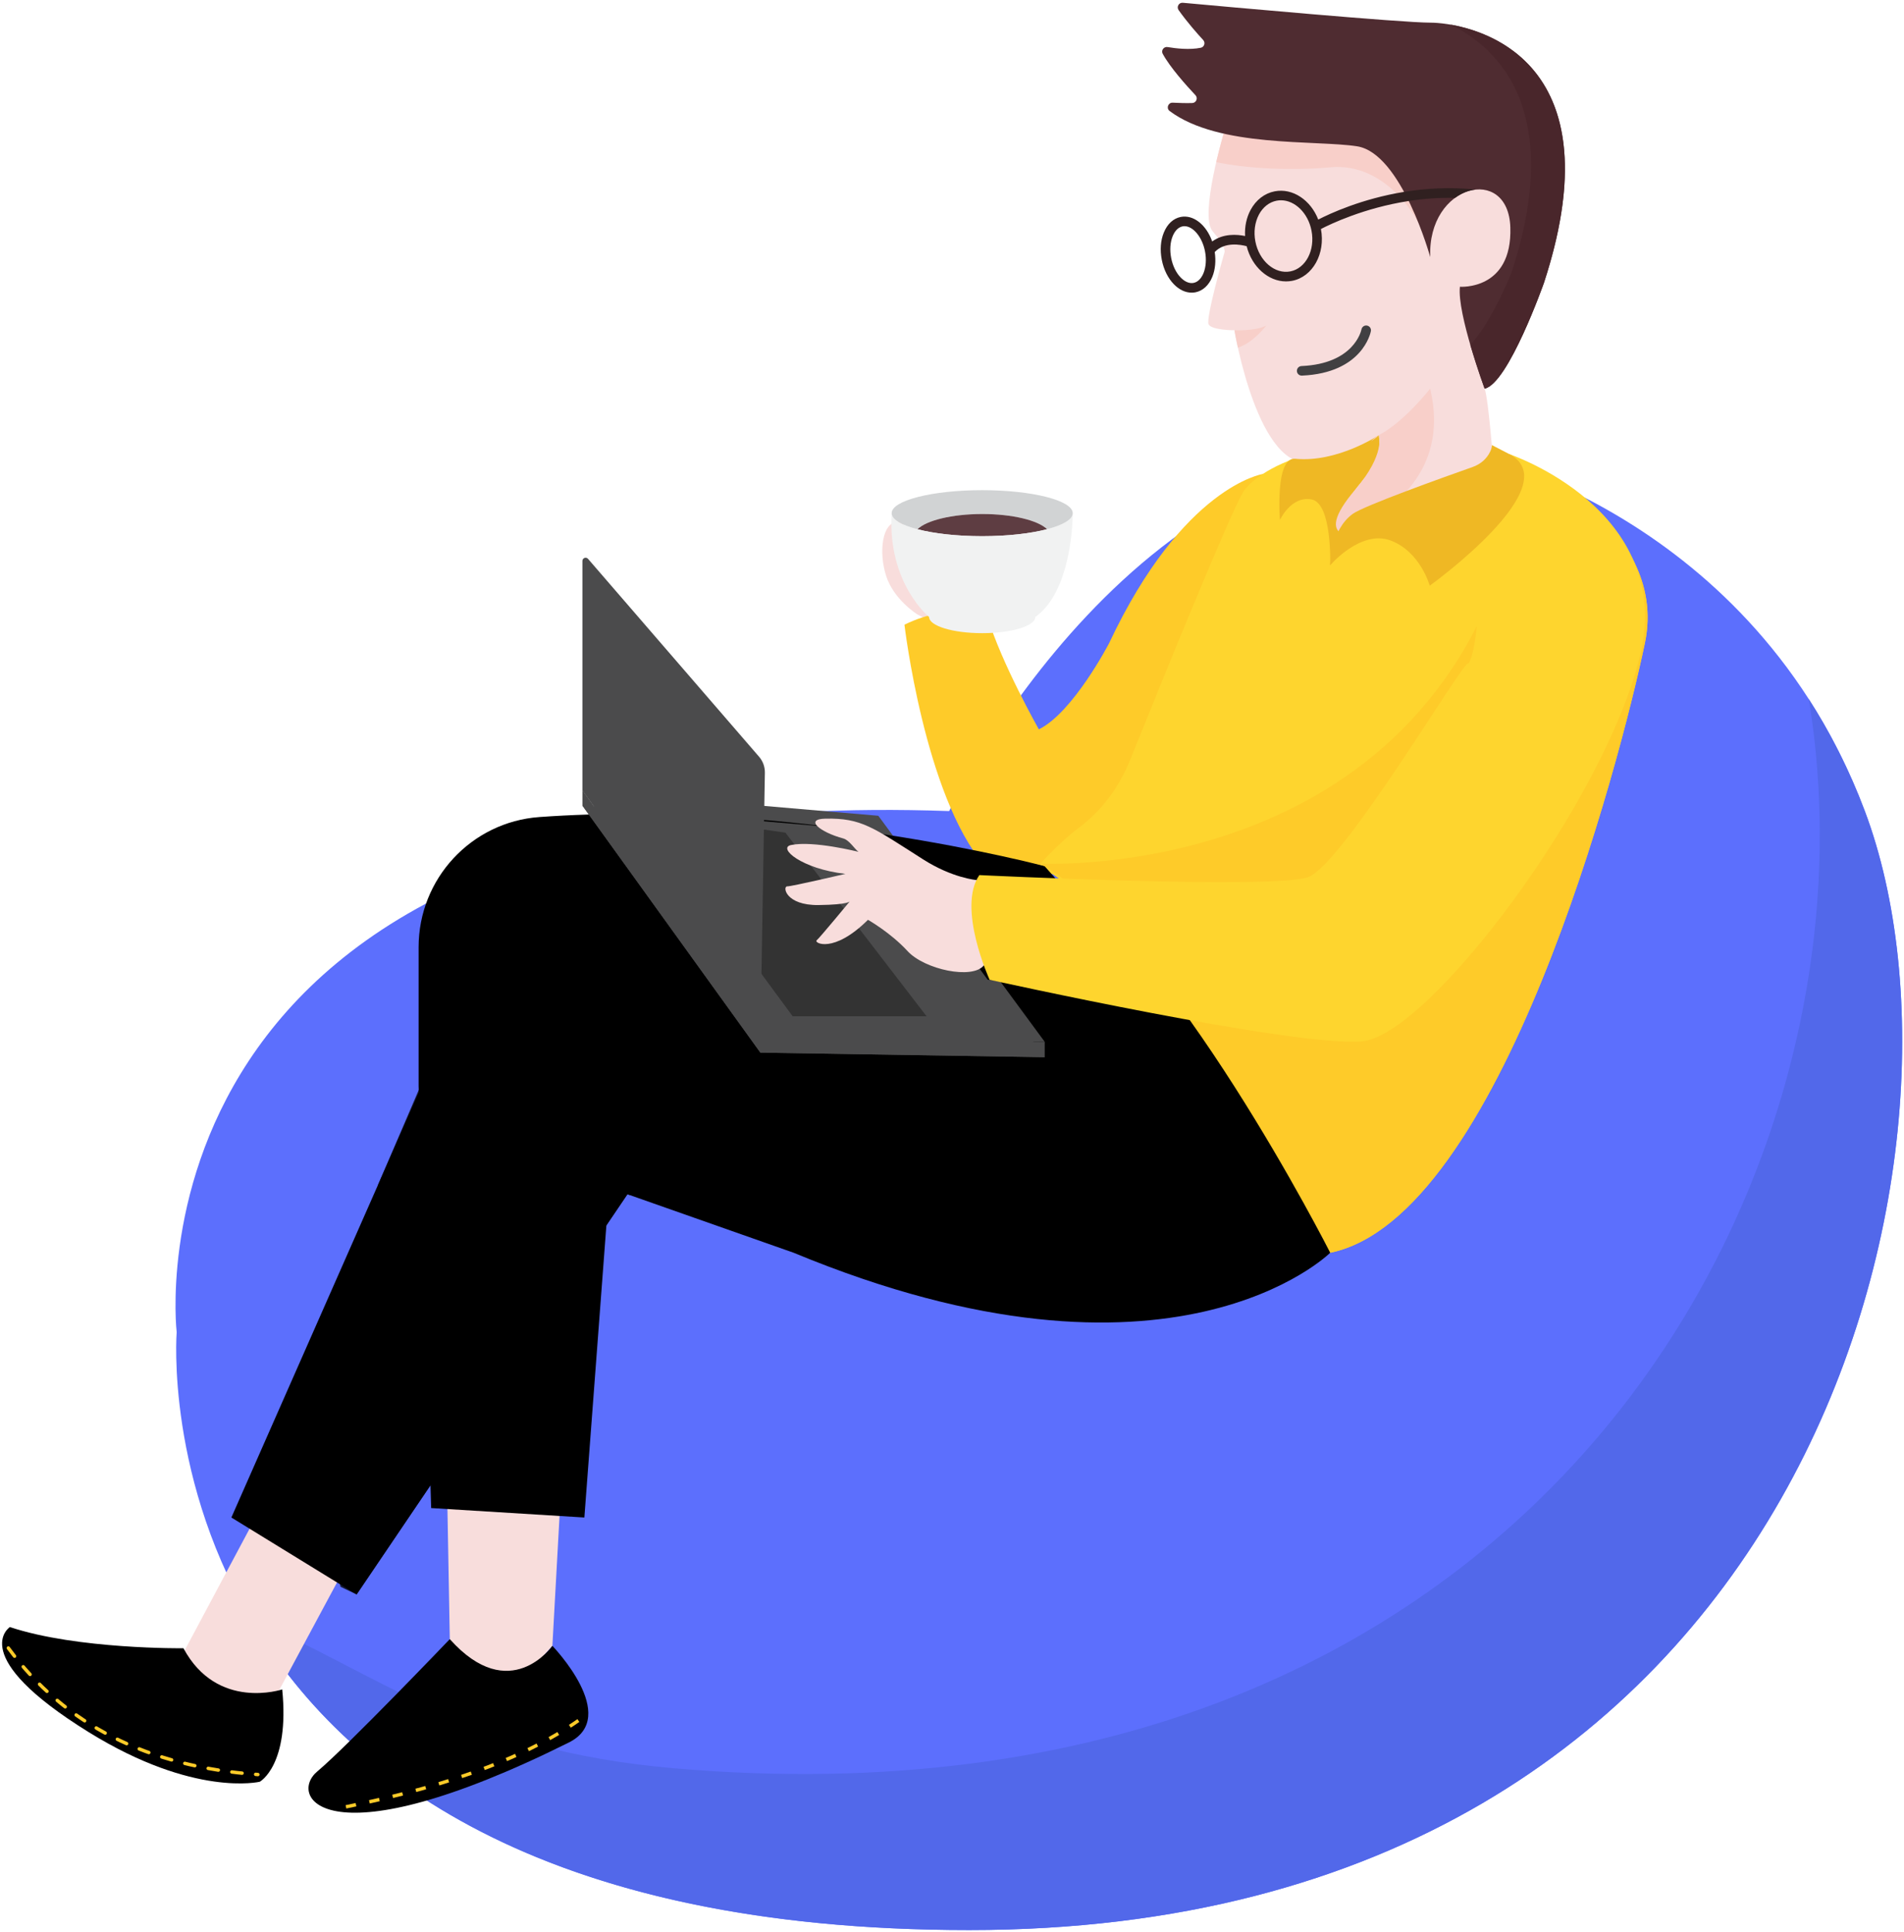 <svg xmlns="http://www.w3.org/2000/svg" xmlns:xlink="http://www.w3.org/1999/xlink" width="557" height="565" viewBox="0 0 557 565">
  <defs>
    <polygon id="illustration-a" points=".041 187.3 255.031 187.3 255.031 .02 .041 .02"/>
  </defs>
  <g fill="none" fill-rule="evenodd" transform="rotate(-180 278.671 283)">
    <path fill="#F8DDDC" fill-rule="nonzero" d="M8,2.667 C8,2.667 14.917,6.944 17.169,13.921 C19.42,20.9 18.397,29.864 13.619,29.772 C8.84,29.679 1.188,2.667 1.188,2.667 L3.908,0.531 L8,2.667 Z" transform="translate(280.93 383.617)"/>
    <path fill="#5C6FFD" fill-rule="nonzero" d="M126.667,432 C126.667,432 44.307,414.696 11.568,327.625 C-26.248,227.052 27.775,0.372 273.58,0.372 C519.384,0.372 505.428,175.24 505.428,175.24 C505.428,175.24 524.349,336.231 279.439,327.625 C279.439,327.625 222.859,445.241 126.667,432" transform="translate(.231 1.173)"/>
    <path fill="#5268EA" fill-rule="nonzero" d="M360,48 C111.209,26.391 4.275,217.013 27.923,360.683 C21.721,351.049 16.133,340.181 11.528,327.932 C-26.288,227.36 27.735,0.68 273.539,0.68 C399.741,0.68 457.465,46.776 483.764,91.635 C447.431,76.301 421.969,53.381 360,48" transform="translate(.271 .866)"/>
    <polygon fill="#F8DDDC" fill-rule="nonzero" points="0 46.667 20.628 8.276 42.797 .281 48.105 20.215 27.077 59.617" transform="translate(455.506 62.58)"/>
    <path fill="#FECB29" fill-rule="nonzero" d="M1.333,120 C1.333,120 24.665,116.455 46.275,70.536 C46.275,70.536 56.779,50.277 66.833,45.325 C66.833,45.325 77.788,64.683 81.839,78.189 C81.839,78.189 91.688,82.967 106.149,75.939 C106.149,75.939 100.297,26.017 82.74,5.508 C65.183,-15.001 -9.393,41.16 1.333,120" transform="translate(186.602 307.37)"/>
    <g transform="translate(384.45 38.923)">
      <path fill="#000" fill-rule="nonzero" d="M90.333,33 C90.333,33 109.351,26.633 119.223,45.039 C119.223,45.039 150.299,44.675 170,51.237 C170,51.237 183.008,42.819 146.92,20.488 C116.02,1.368 96.895,6.001 96.895,6.001 C96.895,6.001 88.104,10.776 90.333,33"/>
      <path stroke="#FECB29" stroke-dasharray="3 4" stroke-linecap="round" d="M170.454,45.106 C153.983,22.698 129.65,10.364 97.454,8.106"/>
      <path stroke="#FECB29" stroke-dasharray="3" d="M77.139,-9.09494702e-13 C35.567,7.759 10.116,17.217 0.783,28.372"/>
    </g>
    <path fill="#F8DDDC" fill-rule="nonzero" d="M0,53.333 L2.335,10.988 L8.143,4.452 C14.359,-2.541 25.691,-0.945 29.733,7.492 L32.347,12.948 L33.148,57.193 L0,53.333 Z" transform="translate(393.41 73.68)"/>
    <g transform="translate(384.079 35.335)">
      <path fill="#000" fill-rule="nonzero" d="M11.667,49.333 C11.667,49.333 24.08,31.643 41.679,51.293 C41.679,51.293 71.665,19.945 80.443,12.599 C89.22,5.251 78.076,-14.388 6.849,21.064 C-8.34,28.624 11.667,49.333 11.667,49.333"/>
      <path stroke="#FECB29" stroke-dasharray="3 4" d="M72.51,3.5 C40.368,8.83 16.368,17.164 0.51,28.5" transform="rotate(-2 36.51 16)"/>
    </g>
    <path fill="#FED52E" fill-rule="nonzero" d="M41.333,234.667 C41.333,234.667 -5.616,214.859 1.803,179.444 C9.22,144.028 44.035,11.371 93.856,1.167 C93.856,1.167 140.676,92.607 179.092,114.416 C179.092,114.416 173.489,120.908 167.443,125.413 C160.695,130.44 155.592,137.352 152.447,145.156 C142.441,169.98 123.503,216.527 119.367,223.561 C116.371,228.659 96.257,244.871 41.333,234.667" transform="translate(74.343 198.462)"/>
    <path fill="#000" fill-rule="nonzero" d="M0.333,100 C0.333,100 46.553,54.081 157.3,100 L205.92,117.108 L285.155,0.059 L321.789,22.568 L249.139,187.337 L48.677,177.188 C48.677,177.188 -4.469,119.808 0.333,100" transform="translate(167.866 99.629)"/>
    <path fill="#F1F2F2" fill-rule="nonzero" d="M42.667,5.333 C42.667,2.715 35.705,0.6 27.135,0.6 C18.548,0.6 11.601,2.715 11.601,5.333 C0.817,12.995 0.648,34.284 0.648,35.613 C0.719,33.821 3.561,32.196 8.156,31.007 C12.96,29.745 19.683,28.961 27.135,28.961 C34.543,28.961 41.252,29.732 46.056,30.992 C50.733,32.196 53.619,33.863 53.619,35.684 C54.88,15.18 42.667,5.333 42.667,5.333" transform="translate(242.874 380.227)"/>
    <path fill="#F8DDDC" fill-rule="nonzero" d="M88,118.667 C88,118.667 95.521,93.788 91.472,89.159 C87.421,84.531 88,83.084 88,83.084 C88,83.084 93.577,63.701 92.668,61.967 C91.76,60.231 85.107,60.231 85.107,60.231 C85.107,60.231 78.164,18.284 62.253,21.755 C46.343,25.227 42.871,29.565 42.871,29.565 C42.871,29.565 40.825,24.1 49.752,13.649 C73.768,-14.465 14.231,7.869 9.313,20.597 C9.313,20.597 10.76,39.98 11.917,43.163 C13.075,46.344 10.181,63.413 5.553,69.197 C0.924,74.984 -5.151,97.548 10.181,111.145 C25.513,124.741 59.939,148.752 88,118.667" transform="translate(111.108 409.177)"/>
    <path fill="#414042" fill-rule="nonzero" d="M21.333,0 C21.312,0 21.292,0 21.272,0.001 C3.585,0.767 1.184,12.504 1.091,13.003 C0.948,13.764 1.448,14.496 2.209,14.639 C2.965,14.784 3.696,14.283 3.843,13.527 C3.924,13.112 6.024,3.465 21.392,2.8 C22.165,2.767 22.764,2.113 22.731,1.34 C22.699,0.588 22.079,0 21.333,0" transform="translate(155.212 456.146)"/>
    <g transform="translate(203 99.667)">
      <mask id="illustration-b" fill="#fff">
        <use xlink:href="#illustration-a"/>
      </mask>
      <g mask="url(#illustration-b)" opacity=".78">
        <path fill="#000" fill-rule="nonzero" d="M244,120 L225.164,163.861 L224.595,164.104 L214.325,187.301 L48.223,178.891 C27.357,173.585 10.757,168.799 3.556,165.449 C2.536,164.252 1.468,162.985 0.361,161.66 C15.227,153.975 128.359,156.139 143.364,152.536 C158.371,148.935 170.376,116.813 170.376,116.813 L171.107,117.072 L250.34,0.023 L255.077,2.287 C256.909,5.131 249.135,75.171 244,120" transform="translate(-.32 -.001)"/>
      </g>
    </g>
    <polygon fill="#4B4B4C" fill-rule="nonzero" points="136 74.667 49.435 67.204 .759 1.103 83.937 2.433" transform="translate(250.962 260.223)"/>
    <path fill="#000" fill-rule="nonzero" d="M32,190.667 L0.7,155.008 L122.272,161.185 L149.499,159.857 C152.443,159.713 154.819,157.4 155.04,154.46 L166.671,0.192 L211.492,2.96 L215.161,126.297 L215.161,167.007 C215.161,186.981 199.747,203.617 179.823,205.048 C105.72,210.369 32,190.667 32,190.667" transform="translate(219.72 122.005)"/>
    <polygon fill="#4B4B4C" fill-rule="nonzero" points="136 73.667 49.435 66.203 .759 .101 83.937 1.433" transform="translate(250.962 256.721)"/>
    <path fill="#EFB824" fill-rule="nonzero" d="M4,26.667 C4,26.667 12.011,18.907 12.199,10.833 C12.387,2.759 14.971,0.223 14.971,0.223 C14.971,0.223 14.371,18.231 20.373,19.431 C26.375,20.632 29.676,13.444 29.676,13.444 C29.676,13.444 31.179,31.919 25.208,31.337 C12.852,30.136 0.751,38.251 0.751,38.251 C0.751,38.251 -0.541,31.824 4,26.667" transform="translate(153.229 400.492)"/>
    <path fill="#F8CFC9" fill-rule="nonzero" d="M1.333,42.667 C-4.72,17.252 14.807,5.108 26.985,0.173 C30.117,1.535 29.824,5.444 23.237,13.155 C14.311,23.605 16.357,29.071 16.357,29.071 C8.959,32.895 1.333,42.667 1.333,42.667" transform="translate(137.622 409.673)"/>
    <path fill="#F8CFC9" fill-rule="nonzero" d="M2.667,0 C1.84,0.807 1.048,1.435 0.311,1.815 C0.311,1.815 0.908,1.088 2.667,0" transform="translate(153.668 436.928)"/>
    <path fill="#D1D3D4" fill-rule="nonzero" d="M26.667,12 C12.031,12 0.181,8.989 0.181,5.263 L0.181,5.193 C0.251,3.4 3.095,1.776 7.689,0.585 C10.321,3.163 17.801,5.025 26.624,5.025 C35.476,5.025 42.984,3.163 45.588,0.571 C50.267,1.776 53.152,3.443 53.152,5.263 C53.152,8.989 41.289,12 26.667,12" transform="translate(243.341 410.648)"/>
    <path fill="#5E3D42" fill-rule="nonzero" d="M38.667,2.667 C33.863,1.407 27.153,0.636 19.745,0.636 C12.293,0.636 5.571,1.42 0.767,2.681 C3.4,5.257 10.879,7.12 19.703,7.12 C28.555,7.12 36.061,5.257 38.667,2.667" transform="translate(250.263 408.553)"/>
    <path fill="#F1F2F2" fill-rule="nonzero" d="M40,6.667 C40,3.095 31.064,0.196 20.041,0.196 C9.019,0.196 0.083,3.095 0.083,6.667 C0.083,7.381 0.447,8.067 1.105,8.712 C5.909,7.451 12.632,6.667 20.083,6.667 C27.492,6.667 34.201,7.437 39.005,8.697 C39.649,8.053 40,7.367 40,6.667" transform="translate(249.925 402.522)"/>
    <path fill="#F8CFC9" fill-rule="nonzero" d="M36,41.333 C19.264,36.588 -10.853,23.584 5.191,0.288 C5.191,0.288 14.049,17.995 30.951,16.419 C41.809,15.407 55.149,15.976 64.295,17.944 C63.095,23.112 61.86,27.197 61.86,27.197 C53.576,36.079 44.739,40.221 36,41.333" transform="translate(137.249 500.646)"/>
    <path fill="#4F2C31" fill-rule="nonzero" d="M40,38.667 C40,38.667 48.389,69.043 61.407,71.067 C73.508,72.949 101.856,70.583 116.247,81.392 C117.307,82.189 116.667,83.892 115.343,83.824 C113.509,83.729 111.353,83.661 109.613,83.723 C108.452,83.765 107.883,85.161 108.68,86.007 C111.331,88.819 116.12,94.149 118.267,98.124 C118.8,99.109 117.947,100.275 116.843,100.088 C114.347,99.667 110.372,99.22 107.125,99.885 C106.095,100.097 105.704,101.365 106.417,102.14 C108.16,104.033 111.136,107.403 113.611,110.893 C114.284,111.845 113.545,113.149 112.384,113.043 C99.7,111.881 48.356,107.228 40,107.228 C30.453,107.228 -15.833,100.14 6.732,31.145 C6.732,31.145 17.145,1.639 24.089,0.192 C24.089,0.192 32.189,22.177 31.321,29.988 C31.321,29.988 15.989,28.832 16.568,47.345 C17.145,65.86 40.868,60.075 40,38.667" transform="translate(98.936 452.148)"/>
    <path fill="#49262B" fill-rule="nonzero" d="M16,34.667 C0.947,80.695 19.033,99.764 33.915,106.964 C18.621,104.313 -12.813,90.733 6.572,31.456 C6.572,31.456 16.987,1.948 23.929,0.501 C23.929,0.501 26.124,6.46 28.105,13.275 C21.403,20.659 16,34.667 16,34.667" transform="translate(99.096 451.837)"/>
    <path fill="#302020" fill-rule="nonzero" d="M89.333,10.667 C88.885,8.356 87.891,6.311 86.532,4.924 C85.313,3.677 83.983,3.132 82.779,3.369 C81.56,3.608 80.537,4.616 79.88,6.213 C79.151,8.02 78.983,10.288 79.432,12.6 C80.244,16.773 82.905,19.952 85.44,19.952 C85.623,19.952 85.804,19.939 86,19.896 C87.205,19.659 88.227,18.651 88.885,17.053 C89.628,15.247 89.781,12.977 89.333,10.667 M64.697,15.471 C63.591,9.771 58.997,5.849 54.472,6.731 C49.948,7.613 47.161,12.964 48.281,18.664 C49.277,23.819 53.143,27.529 57.219,27.529 C57.639,27.529 58.072,27.488 58.507,27.404 C60.636,26.984 62.471,25.556 63.647,23.371 C64.865,21.087 65.244,18.272 64.697,15.471 M91.476,18.104 C90.453,20.611 88.703,22.223 86.532,22.656 C82.793,23.384 79.039,20.331 77.331,15.485 C74.095,17.852 70.117,17.572 67.708,17.081 C67.863,19.799 67.316,22.432 66.112,24.687 C64.529,27.628 62.023,29.575 59.039,30.149 C53.787,31.171 48.507,27.585 46.307,21.885 C42.889,23.651 33.589,27.964 21.223,29.981 C14.907,31.017 7.791,31.465 0.256,30.653 C2.287,30.457 4.388,29.631 6.292,28.231 C11.068,28.343 15.62,27.977 19.836,27.32 C32.932,25.289 42.749,20.569 45.523,19.127 C44.151,11.941 47.917,5.148 53.941,3.972 C54.543,3.86 55.145,3.804 55.748,3.804 C60.901,3.804 65.733,8.048 67.247,14.099 C68.997,14.575 73.675,15.457 76.588,12.389 C76.211,9.799 76.435,7.263 77.288,5.163 C78.311,2.656 80.076,1.045 82.247,0.611 C82.611,0.54 82.975,0.512 83.353,0.512 C85.16,0.512 86.967,1.353 88.535,2.964 C90.272,4.743 91.532,7.291 92.079,10.135 C92.639,12.977 92.429,15.807 91.476,18.104" transform="translate(125.393 479.897)"/>
    <polygon fill="#4B4B4C" fill-rule="nonzero" points="0 5.333 0 .831 83.179 2.163 135.241 74.396 135.241 78.897 83.179 6.664" transform="translate(251.72 255.992)"/>
    <path fill="#FECB29" fill-rule="nonzero" d="M177.667,114.667 C159.32,114.164 51.848,117.059 35.467,232.003 C23.633,225.756 -5.077,207.433 0.843,179.167 C8.261,143.752 43.076,11.095 92.897,0.892 C92.897,0.892 139.309,92.54 177.667,114.667" transform="translate(75.302 198.738)"/>
    <path fill="#F8CFC9" fill-rule="nonzero" d="M0,6.667 C0,6.667 3.828,1.563 8.32,0.196 C9,3.273 9.329,5.265 9.329,5.265 C9.329,5.265 3.136,4.98 0,6.667" transform="translate(186.885 464.143)"/>
    <polygon fill="#333" fill-rule="nonzero" points="0 0 39.167 0 83.135 59.725 41.292 53.695" transform="translate(286.287 268.792)"/>
    <path fill="#4B4B4C" fill-rule="nonzero" d="M0.333,77.667 L1.649,0.305 L53.713,72.537 L53.713,139.596 C53.713,140.465 52.633,140.867 52.065,140.209 L2.025,82.332 C0.907,81.037 0.304,79.377 0.333,77.667" transform="translate(333.25 262.352)"/>
    <path fill="#F8DDDC" fill-rule="nonzero" d="M4,28 C4,28 11.015,28.572 19.552,34.005 C34.408,43.459 37.635,46.159 48.195,45.96 C54.46,45.843 49.827,41.996 42.961,40.157 C41.247,39.697 39.745,37.168 38.535,36.255 C38.535,36.255 51.732,39.595 58.249,38.244 C62.283,37.408 55.192,31.265 42.361,29.804 C42.361,29.804 57.976,26.151 59.388,26.151 C60.8,26.151 59.86,20.575 50.24,20.687 C41.027,20.795 40.993,21.861 40.993,21.861 C40.993,21.861 49.864,11.12 50.765,10.369 C51.665,9.62 45.851,6.343 35.759,16.372 C35.759,16.372 29.171,12.656 24.184,7.233 C19.197,1.809 5.191,-1.153 1.857,3.045 C-1.476,7.244 4,28 4,28" transform="translate(267.667 280.624)"/>
    <path fill="#FED52E" fill-rule="nonzero" d="M40,172 C40,172 -8.32,155.793 1.884,113.175 C12.088,70.557 63.653,2.128 83.191,0.327 C102.727,-1.473 192.165,18.335 192.165,18.335 C192.165,18.335 201.769,39.344 195.167,48.948 C195.167,48.948 109.031,44.747 98.976,48.348 C88.921,51.949 54.107,110.775 52.305,110.775 C50.504,110.775 46.503,134.024 52.705,142.208 C58.908,150.391 40,172 40,172" transform="translate(75.676 261.129)"/>
    <path fill="#EFB824" fill-rule="nonzero" d="M50.667,21.333 C47.395,23.713 23.709,32.177 15.552,35.056 C13.359,35.831 11.496,37.392 10.495,39.492 C9.829,40.889 9.991,41.455 9.991,41.455 L4.747,38.741 C-12.36,29.437 28.157,0.324 28.157,0.324 C28.157,0.324 30.859,10.228 39.561,13.529 C48.265,16.832 57.269,6.327 57.269,6.327 C57.269,6.327 57.269,16.531 50.667,21.333" transform="translate(110.93 394.388)"/>
  </g>
</svg>
